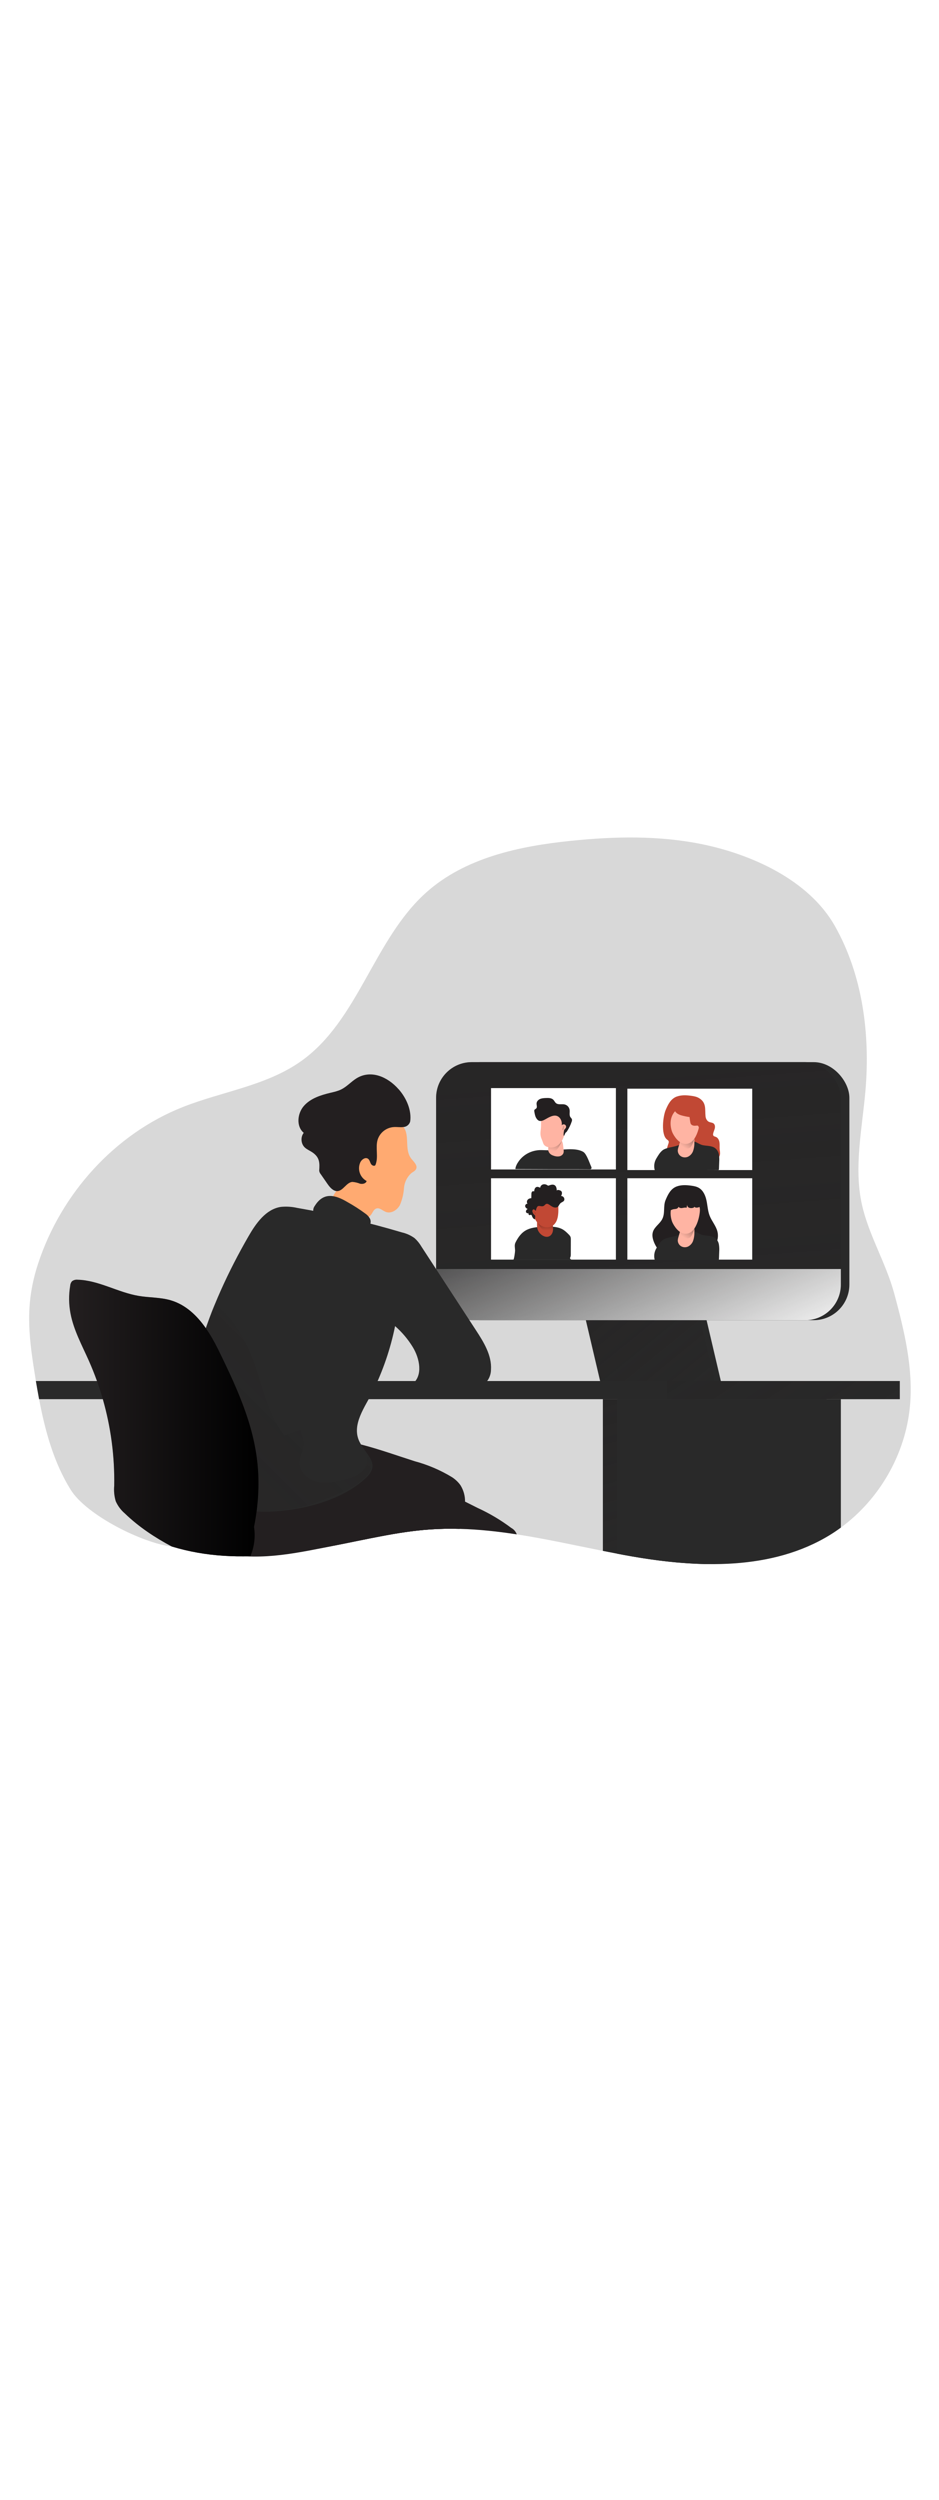 <svg id="_0567_video_call" xmlns="http://www.w3.org/2000/svg" xmlns:xlink="http://www.w3.org/1999/xlink" viewBox="0 0 500 500" data-imageid="video-call-2-48" imageName="Video Call 2" class="illustrations_image" style="width: 188px;"><defs><style>.cls-1_video-call-2-48{fill:url(#linear-gradient);}.cls-1_video-call-2-48,.cls-2_video-call-2-48,.cls-3_video-call-2-48,.cls-4_video-call-2-48,.cls-5_video-call-2-48,.cls-6_video-call-2-48,.cls-7_video-call-2-48,.cls-8_video-call-2-48,.cls-9_video-call-2-48,.cls-10_video-call-2-48,.cls-11_video-call-2-48,.cls-12_video-call-2-48,.cls-13_video-call-2-48,.cls-14_video-call-2-48,.cls-15_video-call-2-48,.cls-16_video-call-2-48,.cls-17_video-call-2-48,.cls-18_video-call-2-48,.cls-19_video-call-2-48,.cls-20_video-call-2-48,.cls-21_video-call-2-48{stroke-width:0px;}.cls-2_video-call-2-48{opacity:.18;}.cls-2_video-call-2-48,.cls-7_video-call-2-48{isolation:isolate;}.cls-2_video-call-2-48,.cls-21_video-call-2-48{fill:#68e1fd;}.cls-3_video-call-2-48{fill:url(#linear-gradient-11-video-call-2-48);}.cls-4_video-call-2-48{fill:url(#linear-gradient-13-video-call-2-48);}.cls-5_video-call-2-48{fill:url(#linear-gradient-10-video-call-2-48);}.cls-6_video-call-2-48{fill:url(#linear-gradient-14-video-call-2-48);}.cls-7_video-call-2-48{fill:url(#linear-gradient-12-video-call-2-48);opacity:.5;}.cls-8_video-call-2-48{fill:url(#linear-gradient-4-video-call-2-48);}.cls-9_video-call-2-48{fill:url(#linear-gradient-2-video-call-2-48);}.cls-10_video-call-2-48{fill:url(#linear-gradient-3-video-call-2-48);}.cls-11_video-call-2-48{fill:url(#linear-gradient-8-video-call-2-48);}.cls-12_video-call-2-48{fill:url(#linear-gradient-9-video-call-2-48);}.cls-13_video-call-2-48{fill:url(#linear-gradient-7-video-call-2-48);}.cls-14_video-call-2-48{fill:url(#linear-gradient-5-video-call-2-48);}.cls-15_video-call-2-48{fill:url(#linear-gradient-6-video-call-2-48);}.cls-16_video-call-2-48{fill:#231f20;}.cls-17_video-call-2-48{fill:#c14834;}.cls-18_video-call-2-48{fill:#fff;}.cls-19_video-call-2-48{fill:#ffaa71;}.cls-20_video-call-2-48{fill:#ffb4a3;}</style><linearGradient id="linear-gradient-video-call-2-48" x1="105.56" y1="198.88" x2="250" y2="363.74" gradientUnits="userSpaceOnUse"><stop offset="0" stop-color="#231f20"/><stop offset=".08" stop-color="#231f20" stop-opacity=".69"/><stop offset=".21" stop-color="#231f20" stop-opacity=".32"/><stop offset="1" stop-color="#231f20" stop-opacity="0"/></linearGradient><linearGradient id="linear-gradient-2-video-call-2-48" x1="352.82" y1="272.75" x2="397.69" y2="429.54" xlink:href="#linear-gradient-video-call-2-48"/><linearGradient id="linear-gradient-3-video-call-2-48" x1="316.95" y1="172.76" x2="466.68" y2="399.63" xlink:href="#linear-gradient-video-call-2-48"/><linearGradient id="linear-gradient-4-video-call-2-48" x1="302.97" y1="245.04" x2="382.38" y2="342.6" xlink:href="#linear-gradient-video-call-2-48"/><linearGradient id="linear-gradient-5-video-call-2-48" x1="326.72" y1="43.62" x2="358" y2="456.72" gradientUnits="userSpaceOnUse"><stop offset="0" stop-color="#231f20"/><stop offset=".13" stop-color="#231f20" stop-opacity=".69"/><stop offset=".25" stop-color="#231f20" stop-opacity=".32"/><stop offset="1" stop-color="#231f20" stop-opacity="0"/></linearGradient><linearGradient id="linear-gradient-6-video-call-2-48" x1="306.33" y1="191.38" x2="369.86" y2="332.79" gradientUnits="userSpaceOnUse"><stop offset="0" stop-color="#fff" stop-opacity="0"/><stop offset="1" stop-color="#fff"/></linearGradient><linearGradient id="linear-gradient-7-video-call-2-48" x1="50.73" y1="4854.13" x2="54.47" y2="4874.45" gradientTransform="translate(244.13 5051.57) scale(1 -1)" gradientUnits="userSpaceOnUse"><stop offset="0" stop-color="#010101" stop-opacity="0"/><stop offset=".95" stop-color="#010101"/></linearGradient><linearGradient id="linear-gradient-8-video-call-2-48" x1="56.43" y1="4866.48" x2="52.78" y2="4866.9" xlink:href="#linear-gradient-7-video-call-2-48"/><linearGradient id="linear-gradient-9-video-call-2-48" x1="119.73" y1="4808.43" x2="132.94" y2="4826.61" xlink:href="#linear-gradient-7-video-call-2-48"/><linearGradient id="linear-gradient-10-video-call-2-48" x1="119.73" y1="4856.22" x2="132.94" y2="4874.41" xlink:href="#linear-gradient-7-video-call-2-48"/><linearGradient id="linear-gradient-11-video-call-2-48" x1="46.32" y1="4811.89" x2="46.01" y2="4827.41" xlink:href="#linear-gradient-7-video-call-2-48"/><linearGradient id="linear-gradient-12-video-call-2-48" x1="40.3" y1="4821.22" x2="41.95" y2="4822.14" xlink:href="#linear-gradient-7-video-call-2-48"/><linearGradient id="linear-gradient-13-video-call-2-48" x1="15.07" y1="464.33" x2="246.14" y2="233.26" gradientUnits="userSpaceOnUse"><stop offset="0" stop-color="#231f20"/><stop offset=".08" stop-color="#231f20" stop-opacity=".69"/><stop offset=".21" stop-color="#231f20" stop-opacity=".32"/><stop offset="1" stop-color="#231f20" stop-opacity="0"/></linearGradient><linearGradient id="linear-gradient-14-video-call-2-48" x1="36.79" y1="339.38" x2="137.62" y2="339.38" gradientUnits="userSpaceOnUse"><stop offset="0" stop-color="#000" stop-opacity="0"/><stop offset=".99" stop-color="#000"/></linearGradient></defs><g id="background_video-call-2-48"><path class="cls-2_video-call-2-48 targetColor" d="M484.51,333.28c-2.4,25.37-16.24,49.37-36.77,64.38-1.88,1.38-3.81,2.69-5.8,3.91-19.86,12.18-43.09,15.98-66.65,15.48-13.09-.28-26.29-1.88-39.05-4.11-2.54-.44-5.06-.9-7.6-1.4-2.54-.48-5.09-.98-7.63-1.49-15.27-3.04-30.53-6.42-45.83-8.78-10.09-1.56-20.2-2.66-30.34-2.93-.09,0-.19-.01-.28,0-5.25-.15-10.52-.05-15.78.32-8.77.62-17.44,2-26.08,3.65-3.98.74-7.95,1.56-11.91,2.36-3.79.78-7.57,1.56-11.37,2.3-7.21,1.41-14.14,2.62-20.86,3.59-.01,0-.04.01-.05.01-8.73,1.25-17.07,2.08-25.19,2.31-4.86.16-9.64.09-14.36-.23-9.27-.6-18.33-2.15-27.4-4.89-.03,0-.04-.01-.05-.01-15.3-1.72-45.36-16.53-53.88-30.22-9.05-14.54-13.62-31.36-16.81-48.18-.6-3.22-1.17-6.45-1.71-9.66-.24-1.48-.48-2.95-.71-4.42-3.37-21.03-4.94-37.2,1.89-58.03,12.17-37.11,40.76-69.05,77.3-83.38,20.96-8.23,44.37-11.27,62.74-24.31,30.58-21.7,38.64-64.69,66.6-89.7,20.69-18.51,49.51-24.68,77.15-27.5,23.14-2.38,46.71-2.87,69.52,1.76,26.62,5.4,57.1,19.07,70.95,43.54,14.84,26.21,18.8,57.56,16.32,87.21-1.68,20.04-6.37,41.15-1.88,61.13,3.67,16.26,12.77,30.89,17.2,47.26,5.3,19.61,10.25,39.8,8.33,60.02Z" style="fill: rgb(41, 41, 41);"/></g><g id="desk_video-call-2-48"><path class="cls-21_video-call-2-48 targetColor" d="M410.49,319.7v9.66H20.81c-.6-3.22-1.17-6.45-1.71-9.66h391.39Z" style="fill: rgb(41, 41, 41);"/><path class="cls-1_video-call-2-48" d="M410.49,319.7v9.66H20.81c-.6-3.22-1.17-6.45-1.71-9.66h391.39Z"/><path class="cls-21_video-call-2-48 targetColor" d="M440.12,329.36v68.3c-1.88,1.38-3.81,2.69-5.8,3.91-17.71,10.86-38.11,15.05-59.02,15.48-13.09-.28-26.29-1.88-39.05-4.11-2.54-.44-5.06-.9-7.6-1.4-2.54-.48-5.09-.98-7.63-1.49v-80.7h119.11Z" style="fill: rgb(41, 41, 41);"/><path class="cls-9_video-call-2-48" d="M440.12,329.36v68.3c-1.88,1.38-3.81,2.69-5.8,3.91-17.71,10.86-38.11,15.05-59.02,15.48-13.09-.28-26.29-1.88-39.05-4.11-2.54-.44-5.06-.9-7.6-1.4-2.54-.48-5.09-.98-7.63-1.49v-80.7h119.11Z"/><rect class="cls-21_video-call-2-48 targetColor" x="355.11" y="319.7" width="124.02" height="9.66" style="fill: rgb(41, 41, 41);"/><rect class="cls-10_video-call-2-48" x="355.11" y="319.7" width="124.02" height="9.66"/><path class="cls-21_video-call-2-48 targetColor" d="M447.74,329.36v68.3c-1.88,1.38-3.81,2.69-5.8,3.91-30.9,18.95-70.01,17.62-105.7,11.37-2.54-.44-5.06-.9-7.6-1.4v-82.19h119.11Z" style="fill: rgb(41, 41, 41);"/></g><g id="monitor_video-call-2-48"><polygon class="cls-21_video-call-2-48 targetColor" points="383.84 319.7 322.84 319.7 311.75 272.47 372.75 272.47 383.84 319.7" style="fill: rgb(41, 41, 41);"/><polygon class="cls-21_video-call-2-48 targetColor" points="380.57 319.7 319.56 319.7 308.47 272.47 369.47 272.47 380.57 319.7" style="fill: rgb(41, 41, 41);"/><polygon class="cls-8_video-call-2-48" points="380.57 319.7 319.56 319.7 308.47 272.47 369.47 272.47 380.57 319.7"/><rect class="cls-21_video-call-2-48 targetColor" x="236.75" y="150.08" width="215.53" height="137.26" rx="18.98" ry="18.98" style="fill: rgb(41, 41, 41);"/><rect class="cls-21_video-call-2-48 targetColor" x="232.22" y="150.08" width="215.53" height="137.26" rx="18.98" ry="18.98" style="fill: rgb(41, 41, 41);"/><rect class="cls-14_video-call-2-48" x="232.22" y="150.08" width="215.53" height="137.26" rx="18.98" ry="18.98"/><path class="cls-15_video-call-2-48" d="M447.74,260.12v8.25c0,10.47-8.5,18.98-18.98,18.98h-177.58c-10.47,0-18.98-8.5-18.98-18.98v-8.25h215.53Z"/></g><g id="_character_5_video-call-2-48"><rect class="cls-18_video-call-2-48" x="261.47" y="163.89" width="66.48" height="43.29"/><path class="cls-21_video-call-2-48 targetColor" d="M275.65,203.65c2.65-4.38,7.54-6.9,12.65-6.79,1.76.04,3.54.13,5.28.13,5.05-.02,12.65-1.76,17,.83,1.8,1.06,3.3,5.87,4.2,7.77.18.38.32.86.06,1.19s-.65.31-1.01.3c-8.95-.1-17.88.02-26.83-.07-2.02-.02-12.57-.05-12.57-.05.03-.98.5-2.14,1.21-3.32Z" style="fill: rgb(41, 41, 41);"/><path class="cls-20_video-call-2-48" d="M293.25,199.1c.41.31.88.55,1.37.7.99.41,2.07.55,3.13.41,1.06-.19,2.05-.91,2.33-1.93.11-.54.12-1.09.02-1.63l-.21-1.94c-.1-.95-.22-1.94-.7-2.76-.89-1.38-2.63-1.93-4.15-1.32-.97.47-1.73,1.28-2.15,2.27-1.01,2.15-1.79,4.45.35,6.2Z"/><path class="cls-13_video-call-2-48" d="M299.18,191.95s-2.05,5.88-4.99,5.88-2.18-2.85-2.18-2.85l7.18-3.03Z"/><path class="cls-20_video-call-2-48" d="M287.94,189.59c.25,1.02.74,1.96,1.08,2.96.12.46.3.91.54,1.33.43.59,1.03,1.03,1.73,1.25,1.49.54,3.13.48,4.58-.14,1.98-.86,3.38-2.73,4.13-4.76.74-2.03,2.03-4.05,2.09-6.21.02-.93-1.11-2.05-1.43-2.91-.35-.94-1.06-1.71-1.78-2.42-.61-.66-1.33-1.22-2.11-1.65-1.94-.96-4.34-.41-6.17.73-.62.36-1.16.84-1.6,1.41-1.06,1.45-.89,3.2-.91,4.88-.01,1.88-.6,3.64-.13,5.55Z"/><path class="cls-16_video-call-2-48" d="M285.47,179.74c-.57-1.03-.76-2.21-.95-3.37-.07-.28-.06-.57.04-.84.19-.38.68-.5.98-.82.63-.66.13-1.74.17-2.65.04-1.06.89-1.96,1.86-2.38s2.06-.48,3.12-.52c1.41-.06,2.98-.05,3.96.94.54.54.82,1.31,1.41,1.79,1.23,1.01,3.08.35,4.63.7,1.35.34,2.38,1.44,2.61,2.82.22,1.34-.32,2.86.46,3.97.25.35.61.63.76,1.03.12.46.07.94-.12,1.36-.59,1.75-1.39,3.42-2.4,4.97-.17.32-.43.58-.73.77-.32.16-.87,2.06-1.06,1.76-.28-.38,0-2.89.3-3.26s.68-.7.85-1.13c.24-.66-.1-1.4-.76-1.64-.55-.2-1.18,0-1.5.49.35-2.15-.81-4.69-2.93-5.14-1.26-.26-2.54.23-3.71.77-2.45,1.13-5.09,3.76-6.99.36Z"/><path class="cls-11_video-call-2-48" d="M299.93,184.13c.04-.1.11-.17.21-.21.11,0,.23.03.31.1.18.09.31.23.38.42.02.14,0,.28-.04.42-.07.28-.17.55-.32.8-.15.26-.41.43-.7.48-.13,0-.33-.31-.33-.43s.12-.19.18-.31c.2-.39.09-.86.3-1.26Z"/></g><g id="_character_4_video-call-2-48"><rect class="cls-18_video-call-2-48" x="334.06" y="211.84" width="66.48" height="43.29"/><path class="cls-16_video-call-2-48" d="M360.4,216.18c2.41-.88,5.07-.75,7.63-.4,1.43.19,2.89.46,4.14,1.2,2.34,1.39,3.5,4.14,4.05,6.81s.67,5.44,1.65,7.97c1.14,2.93,3.4,5.4,4.15,8.43,1.22,4.94-1.79,9.93-6.72,11.15-.75.18-1.51.28-2.28.27-1.96,0-3.87-.65-5.82-.64-4.05,0-7.91,2.77-11.88,1.95-3.25-.67-5.57-3.61-6.9-6.64-.82-1.89-1.38-4.01-.74-5.99.88-2.68,3.71-4.25,4.97-6.77,1.61-3.16.4-6.91,1.77-10.11,1.24-2.95,2.73-6.06,5.98-7.23Z"/><path class="cls-21_video-call-2-48 targetColor" d="M374.35,242.07c2.17.43,4.62.23,6.39,1.51,1.07.83,1.79,2.02,2.04,3.35.23,1.3.29,2.62.19,3.94l-.14,3.89c.01.14-.03.29-.12.4-.13.09-.29.14-.45.12l-33.61.12c-.6-2.14-.29-4.43.87-6.33.97-1.61,1.87-3.21,3.39-4.38,2.04-1.55,6.8-1.68,9.04-2.95.58-.33.06-.8.71-.97s.37-.95,1.01-.96c1.83,0,4.12-.24,5.9.25,1.68.48,2.98,1.65,4.77,2.01Z" style="fill: rgb(41, 41, 41);"/><path class="cls-20_video-call-2-48" d="M361.23,243.2c-.18.54-.29,1.09-.33,1.65-.01,1.3.67,2.5,1.78,3.16,1.12.64,2.48.71,3.66.18,1.28-.63,2.26-1.74,2.73-3.08.46-1.33.69-2.74.68-4.15.05-1.88-.06-3.76-.33-5.62.09-.63-.35-1.22-.99-1.31-.08-.01-.16-.01-.25,0-2.34-.19-4.42.78-5.38,3.04-.23.68-.38,1.39-.46,2.1-.28,1.35-.73,2.68-1.11,4.02Z"/><path class="cls-12_video-call-2-48" d="M362.05,240.35s-.2,1.73.58,2.37,3.86,2.14,5.35.04c.93-1.37,1.53-2.93,1.76-4.57l-7.69,2.17Z"/><path class="cls-20_video-call-2-48" d="M357.79,234.69c.4,1.26,2.77,5.7,6.04,6.51,7.04,1.75,9.18-10.65,8.83-13.25-.25-1.89-1.81-4.42-3.24-5.67-1.7-1.5-4.32-1.61-6.4-.73-5.54,2.36-7,7.74-5.24,13.13Z"/><path class="cls-16_video-call-2-48" d="M355.51,227.78c.13.54.55.96,1.1,1.08.58.08,1.12-.29,1.68-.47.67-.2,1.42-.12,2.08-.37s1.2-1.08.8-1.65c-.19.86.94,1.43,1.82,1.35s1.78-.47,2.61-.16l.33-1.71c-.09.73.34,1.43,1.04,1.69.68.24,1.42.25,2.11.03.31-.08.69-.32.57-.61.71.86,2.08.5,3.11.06.16-.05.31-.16.4-.3.07-.18.07-.37,0-.55-.44-1.66-.9-3.35-1.79-4.82-.89-1.47-2.29-2.73-3.99-3.03-.98-.13-1.98-.07-2.94.16-2.56.4-4.89,1.71-6.57,3.69-1.24,1.33-2.88,3.72-2.36,5.6Z"/></g><g id="_character_3_video-call-2-48"><rect class="cls-18_video-call-2-48" x="334.06" y="164.2" width="66.48" height="43.29"/><path class="cls-17_video-call-2-48" d="M360.4,168.38c2.41-.88,5.07-.75,7.63-.4,1.43.19,2.89.46,4.14,1.2,4.1,2.43,3.14,5.9,3.51,9.7.12,1.25.78,2.52,1.93,3.01.78.33,1.72.3,2.38.83.74.6.84,1.71.62,2.64s-.69,1.79-.87,2.73c-.07.37-.09.78.12,1.08.28.42.86.49,1.33.68,1.14.46,1.75,1.74,1.92,2.96s0,2.46.11,3.69c.07.78.25,1.55.2,2.32-.16,2.39-2.54,4.13-4.91,4.43s-4.73-.49-7-1.24-4.65-1.51-7.01-1.13c-2.55.41-5.25,2.08-7.51.82-1.32-.73-1.98-2.31-2.02-3.82s.44-2.98.93-4.4c.16-.46.31-.97.11-1.41-.17-.37-.55-.59-.87-.85-3.3-2.57-2.09-12.32-.7-15.63,1.24-2.95,2.73-6.06,5.98-7.23Z"/><path class="cls-21_video-call-2-48 targetColor" d="M374.35,194.27c2.17.43,4.62.23,6.39,1.51,1.07.83,1.79,2.02,2.04,3.35.23,1.3.29,2.62.19,3.94l-.14,3.89c.01.14-.03.29-.12.4-.13.09-.29.14-.45.12l-33.61.12c-.6-2.14-.29-4.43.87-6.33.97-1.61,1.87-3.21,3.39-4.38,2.04-1.55,6.8-1.68,9.04-2.95.58-.33.06-.8.71-.97s.37-.95,1.01-.96c1.83,0,4.12-.24,5.9.25,1.68.48,2.98,1.65,4.77,2.01Z" style="fill: rgb(41, 41, 41);"/><path class="cls-20_video-call-2-48" d="M361.23,195.41c-.18.54-.29,1.09-.33,1.65-.01,1.3.67,2.5,1.78,3.16,1.12.64,2.48.71,3.66.18,1.28-.63,2.26-1.74,2.73-3.08.46-1.33.69-2.74.68-4.15.05-1.88-.06-3.76-.33-5.62.09-.63-.35-1.22-.99-1.31-.08-.01-.16-.01-.25,0-2.34-.19-4.42.78-5.38,3.04-.23.68-.38,1.39-.46,2.1-.28,1.35-.73,2.68-1.11,4.02Z"/><path class="cls-5_video-call-2-48" d="M362.05,192.56s-.2,1.73.58,2.37,3.86,2.14,5.35.04c.93-1.37,1.53-2.93,1.76-4.57l-7.69,2.17Z"/><path class="cls-20_video-call-2-48" d="M357.79,186.89c.4,1.26,2.77,5.7,6.04,6.51,7.04,1.75,9.18-10.65,8.83-13.25-.25-1.89-1.81-4.42-3.24-5.67-1.7-1.5-4.32-1.61-6.4-.73-5.54,2.36-7,7.74-5.24,13.13Z"/><path class="cls-17_video-call-2-48" d="M362.68,178.35c1.47.43,2.97.75,4.49.94.1.89.22,1.77.38,2.65.06.36.14.73.33,1.05.3.48.85.76,1.4.86s1.13.05,1.69-.01c.25-.03.53-.04.73.12.11.09.17.23.23.37.33.78.66,1.56,1,2.34.1.08.26-.02.3-.14s0-.26-.02-.38c-.15-.92.47-1.77.84-2.62.96-2.19.32-4.73-.49-6.97-.38-1.03-.8-2.07-1.47-2.94-1.48-1.91-3.97-2.76-6.38-3.03-1.2-.13-2.45-.14-3.56.31-1.59.64-2.87,2.39-2.93,4.12-.07,1.83,1.97,2.89,3.45,3.33Z"/></g><g id="_character_2_video-call-2-48"><rect class="cls-18_video-call-2-48" x="261.47" y="211.84" width="66.48" height="43.29"/><path class="cls-21_video-call-2-48 targetColor" d="M280.79,239.15c2.63-1.23,5.84-1.4,8.91-1.52,3.31-.13,6.87-.17,9.62,1.26,1.38.72,2.42,1.75,3.44,2.77.37.33.68.71.93,1.14.27.53.27,1.13.27,1.7l-.02,7.86c0,.51,0,1.05-.27,1.52-.73,1.33,1.81,1.3-.06,1.3-8.35,0-30.32.04-30.32.04.48-.04,1-4.48.98-4.94-.04-1.57-.49-2.89.27-4.36,1.31-2.58,3.09-5.31,6.25-6.78Z" style="fill: rgb(41, 41, 41);"/><path class="cls-17_video-call-2-48" d="M288.38,241.95c.93.71,2.16,1.21,3.33,1.01,1.59-.28,2.51-1.74,2.71-3.16s-.13-2.87-.05-4.3c.05-.9.26-1.8.01-2.68-.37-1.33-1.81-2.38-3.34-2.56-1.5-.17-2.99.37-4.02,1.47-1.41,1.57-.98,3.45-1.06,5.31-.07,1.81.81,3.68,2.41,4.91Z"/><path class="cls-3_video-call-2-48" d="M286.34,235.31s1.59,4.59,4.63,4.59,3.49-1.54,3.49-1.54l-.13-2.47-7.98-.57Z"/><path class="cls-17_video-call-2-48" d="M297.3,229.82c-.08,1.35-.22,2.71-.66,3.99s-1.2,2.48-2.32,3.24c-1.57,1.06-3.68,1.14-5.43.4s-3.12-2.2-3.98-3.88c-.89-1.68-1.44-3.51-1.62-5.4-.12-1.41.11-2.96.76-4.21.7-1.34,2.05-2.25,3.49-2.7s2.97-.49,4.48-.45c1.22.03,2.49.13,3.58.69,1.26.64,2.01,1.8,1.8,3.19-.25,1.67,0,3.46-.1,5.14Z"/><path class="cls-16_video-call-2-48" d="M285.26,229.15c-.39-.2-.6-.73-1.04-.77-.28,0-.53.16-.63.41-.1.25-.12.53-.06.79.11.63.43,1.2.9,1.63.2.17.43.35.52.59.05.19.05.38.02.57l-.17,1.35c-.68-.22-1.18-.84-1.43-1.51-.11-.29-.22-.83-.6-.92s-.63.4-1.09.05c-.31-.24-.41-.73-.2-1.07-.43.47-1.32.06-1.42-.57s.36-1.23.92-1.53c-.67-.23-1.28-.78-1.34-1.48s.61-1.44,1.29-1.26c-.51-.55-.47-1.48-.01-2.08s1.24-.89,1.99-.91c.01-.68.03-1.36.04-2.04,0-.46.03-.94.29-1.31s.88-.52,1.17-.17c.1-.95.33-2.08,1.23-2.41.66-.24,1.38.07,2.01.39.04-.84.72-1.57,1.53-1.79s1.7.02,2.38.51c.09.07.19.14.3.16.14.03.29-.02.42-.08,1.01-.39,2.2-.74,3.1-.14.91.6,1.05,1.85,1.1,2.93.04-.44.67-.47,1.11-.37.48.12.99.26,1.31.63.6.68.31,1.74-.12,2.54.85-.01,1.65.7,1.73,1.55.14,1.52-1.36,1.55-2.15,2.36-.54.56-.78,1.38-1.39,1.85-.7.52-1.7.45-2.5.1s-1.48-.93-2.23-1.37c-.37-.22-.8-.42-1.22-.33-.61.13-.95.78-1.49,1.09-.48.28-1.08.26-1.62.15-.65-.13-1.41-.26-1.85.35-.4.56-.61,1.47-.77,2.13Z"/><path class="cls-7_video-call-2-48" d="M284.6,229.81c-.05-.11-.09-.22-.15-.32-.06-.11-.17-.18-.29-.17-.12.03-.21.13-.23.25-.02.12,0,.24.03.35.07.23.15.46.26.68.07.14.16.27.28.38.14.1.3.16.47.19.06.02.13.02.18-.02.03-.03.05-.07.06-.11.06-.21.13-.63-.03-.81-.08-.08-.19-.07-.29-.1-.14-.06-.24-.16-.3-.3Z"/></g><g id="_character_1_video-call-2-48"><path class="cls-16_video-call-2-48" d="M247.63,383.85c.15,5.09-.91,9.91-2.79,14.49-.09,0-.19-.01-.28,0-5.25-.15-10.52-.05-15.78.32-8.77.62-17.44,2-26.08,3.65-3.98.74-7.95,1.56-11.91,2.36-3.79.78-7.57,1.56-11.37,2.3-7.21,1.41-14.14,2.62-20.86,3.59-8.58-3.65-16.37-9.2-22.72-16.34-.68-.77-1.34-1.54-1.99-2.34-.82-1.03-1.6-2.11-2.32-3.24-2.12-3.25-3.75-6.85-4.15-10.56-.17-1.53-.13-3.08.16-4.62,1.01-5.28,4.86-9.48,9.21-12.72.47-.35.94-.7,1.42-1.02,10.7-7.33,21.68-9.79,32.73-9.53.97.03,1.95.08,2.91.15,6.12.39,12.27,1.56,18.43,3.13,9.56,2.44,19.11,5.87,28.55,8.89,6.98,1.87,13.67,4.71,19.86,8.47,1.77,1.14,3.32,2.59,4.55,4.31,1.62,2.61,2.47,5.63,2.43,8.7Z"/><path class="cls-16_video-call-2-48" d="M244.56,398.35c-5.25-.15-10.52-.05-15.78.32-8.77.62-17.44,2-26.08,3.65-3.98.74-7.95,1.56-11.91,2.36-3.79.78-7.57,1.56-11.37,2.3-20.34,3.95-39.13,8.5-60.06,4.61-1.23-.23-2.49-.49-3.5-1.23-1.34-.97-2.03-2.6-2.54-4.18-2.93-9.07-2.13-19.29,2.19-27.79,5.11-10.06,13.2-14.05,22.67-18.85,10.91-5.53,20.12-9.7,32.73-9.35.97.03,1.95.08,2.91.15,6.14.43,12.31,1.62,18.48,3.22,9.45,2.44,18.9,5.83,28.26,8.82,7,1.87,13.68,4.71,19.86,8.47,1.77,1.13,3.33,2.59,4.57,4.3,1.58,2.57,2.42,5.55,2.4,8.57v.04c.16,5.12-.91,9.96-2.82,14.57Z"/><path class="cls-16_video-call-2-48" d="M275.18,401.27c-10.09-1.56-20.2-2.66-30.34-2.93-.09,0-.19-.01-.28,0-5.25-.15-10.52-.05-15.78.32-8.77.62-17.44,2-26.08,3.65-3.98.74-7.95,1.56-11.91,2.36-11.35-2.03-22.8-3.67-34.06-6.15-5.6-.87-10.93-2.99-15.62-6.19-1.18-.91-2.24-2-3.16-3.2-.42-.54-.79-1.1-1.13-1.68-1.41-2.39-2.19-5.1-1.99-7.8.04-.73.17-1.44.38-2.15.6-1.57,1.41-3.05,2.4-4.39,1.53-2.08,3.49-3.84,5.77-5.14,5.68-4.1,12.38-6.57,19.37-7.14,4.69-.26,9.36.68,14.02.43,4.16-.23,7.04-2.54,10.77-3.09,2.65-.4,5.49-.04,8.39.74,6.35,1.75,12.91,5.56,17.89,8.06l33.55,16.76.26.12,6.71,3.36c6.34,2.9,12.34,6.46,17.9,10.64,1.44.77,2.43,2,2.93,3.42Z"/><path class="cls-19_video-call-2-48" d="M213.77,183.48c-4.65-4.13-14.37-5.12-18.87-.56-3.27,3.36-3.49,8.58-4.3,13.25-1.19,6.7-4.01,13.01-8.2,18.37-2.26,2.88-4.97,5.59-5.94,9.1-.4,1.14-.4,2.37,0,3.51.67,1.2,1.68,2.17,2.9,2.8,2.77,2.02,5.9,3.48,9.23,4.3,3.41.79,6.96-.45,9.14-3.18.77-1.16,1.33-2.71,2.67-3.14,1.74-.56,3.31,1.14,5.01,1.81,2.86,1.1,6.13-.97,7.55-3.68,1.21-2.83,1.93-5.84,2.15-8.91.21-3.09,1.62-5.98,3.94-8.05.93-.69,2.11-1.2,2.56-2.26.82-1.96-1.29-3.74-2.62-5.42-4.15-5.34-.02-13.56-5.23-17.94Z"/><path class="cls-16_video-call-2-48" d="M212.25,164.5c-5.85-6.67-14.77-10.51-22.4-5.82-2.87,1.77-5.15,4.44-8.18,5.93-1.82.9-3.84,1.33-5.82,1.8-5.17,1.23-10.55,2.97-14.05,6.98-3.5,4-4.16,10.91-.06,14.3-1.76,2.21-1.54,5.73.48,7.71,1.15,1.12,2.7,1.72,4.03,2.61,4.06,2.73,4,5.71,3.72,9.79.07.68.35,1.33.8,1.85l3.68,5.31c1.27,1.81,2.97,3.74,5.12,3.74,3.21-.15,4.84-4.63,8.05-4.91,1.4.11,2.78.43,4.09.95,1.36.32,3.16-.06,3.51-1.42-3.59-1.94-5.05-6.35-3.31-10.05.77-1.51,2.71-2.78,4.07-1.79.82.6,1.01,1.72,1.48,2.62s1.83,1.57,2.43.75c1.79-4.2-.11-9.23,1.2-13.53,1.22-3.79,4.63-6.45,8.61-6.71,1.68-.13,3.38.22,5.06,0,1.73-.1,3.21-1.29,3.66-2.97.81-5.74-1.82-12.22-6.15-17.15Z"/><path class="cls-21_video-call-2-48 targetColor" d="M167.53,226.67c-.67.91-.89,2.07-.62,3.16.54.96,1.57,1.52,2.67,1.46,7.62.73,15.56,1.79,22.68,5.51,1.55.73,3.57,1.53,4.65,0,.62-1.12.62-2.49,0-3.61-.58-1.01-1.38-1.88-2.35-2.54-3.08-2.27-6.31-4.34-9.66-6.2-6.2-3.66-12.59-5.59-17.36,2.22Z" style="fill: rgb(41, 41, 41);"/><path class="cls-21_video-call-2-48 targetColor" d="M191.46,352.08c3.64,7.23,11.23,11.64,3.64,18.93-13.43,12.93-37.16,18.35-55.15,18.18-12.05-.11-24.51-2.88-33.97-10.35-2.9-2.1-5.17-4.95-6.56-8.24-.68-2.19-1.04-4.46-1.08-6.76-2.37-42.41,12.67-84.17,33.89-120.96,4.04-7.04,9.34-14.63,17.38-15.81,2.88-.28,5.78-.1,8.61.54,18.84,3.24,37.47,7.6,55.79,13.04,2.43.55,4.73,1.59,6.76,3.06,1.43,1.3,2.66,2.82,3.64,4.5l28.98,44.41c4.2,6.41,8.54,13.43,8.05,21.06-.02,2.25-.78,4.42-2.15,6.2-2.2,2.07-5.05,3.31-8.07,3.53-10.56,1.7-21.37.97-31.61-2.15,5.72-4.39,3.92-13.51.15-19.67-2.55-4.15-5.72-7.89-9.38-11.1-2.44,12-6.41,23.63-11.81,34.62-4.07,8.26-11.68,17.88-7.1,26.98Z" style="fill: rgb(41, 41, 41);"/><path class="cls-4_video-call-2-48" d="M108.88,295.31c.74-2.78,2.89-11.56,5.52-16.39,10.49,7.47,18.18,22.08,22.06,34.36,3.88,12.28,7.04,25.21,14.92,35.39,2.85-.99,5.7-1.97,8.55-2.96.53,1.8,1.06,3.6,1.59,5.4,1.25,4.25-2.33,8.62-1.96,12.91s4.68,8.06,8.76,9.18c4.92,1.35,10.15.25,15.08-1.06,3.11-.83,6.3-1.79,8.79-3.83s4.13-5.45,3.19-8.54c2.14,1.08,2.95,3.9,2.35,6.22s-2.29,4.2-4.09,5.78c-5.96,5.24-13.55,8.15-20.97,10.96-3.57,1.35-7.16,2.71-10.85,3.69-8.38,2.22-17.14,2.43-25.81,2.63-5.27.12-8.42-.7-10.75-5.9-3.33-7.43-3.58-15.81-4.37-23.92-1.88-19.14-6.82-45.4-11.99-63.92Z"/><path class="cls-16_video-call-2-48" d="M137.62,373.12c.03,2.31-.03,4.66-.16,7.05-.12,2.38-.34,4.81-.63,7.29-.07.54-.13,1.07-.2,1.62-.23,1.69-.48,3.4-.79,5.13-.01.05-.03.12-.03.19-.17.95-.36,1.92-.55,2.9.82,5.32.13,10.7-1.93,15.58h-.01c-4.86.16-9.64.09-14.36-.23-9.27-.6-18.33-2.15-27.4-4.89-.03,0-.04-.01-.05-.01-9.09-4.83-17.65-10.49-25.05-17.63-2.07-1.77-3.72-3.98-4.82-6.46-.81-2.69-1.07-5.49-.82-8.29.27-15.59-1.79-31.1-6.07-46.02-.93-3.25-1.97-6.47-3.12-9.66-1.29-3.61-2.73-7.17-4.28-10.68-3.68-8.29-8.14-16.37-9.82-25.27-.93-4.86-.98-9.84-.16-14.72.04-.87.38-1.71.94-2.36.86-.68,1.96-.98,3.06-.85,11.2.31,21.38,6.74,32.45,8.61,5.68.97,11.58.71,17.1,2.35,7.86,2.31,13.9,8.02,18.67,14.84,2.5,3.55,4.65,7.39,6.53,11.21,2.87,5.84,5.56,11.43,7.99,16.87,1.45,3.26,2.81,6.47,4.07,9.66,4.14,10.45,7.14,20.57,8.55,31.2.01.07.03.13.03.2.54,4.03.83,8.14.87,12.37Z"/><path class="cls-6_video-call-2-48" d="M137.62,373.12c.03,2.31-.03,4.66-.16,7.05-.12,2.38-.34,4.81-.63,7.29-.07.54-.13,1.07-.2,1.62-.23,1.69-.48,3.4-.79,5.13-.01.05-.03.12-.03.19-.17.95-.36,1.92-.55,2.9.82,5.32.13,10.7-1.93,15.58h-.01c-4.86.16-9.64.09-14.36-.23-9.27-.6-18.33-2.15-27.4-4.89-.03,0-.04-.01-.05-.01-9.09-4.83-17.65-10.49-25.05-17.63-2.07-1.77-3.72-3.98-4.82-6.46-.81-2.69-1.07-5.49-.82-8.29.27-15.59-1.79-31.1-6.07-46.02-.93-3.25-1.97-6.47-3.12-9.66-1.29-3.61-2.73-7.17-4.28-10.68-3.68-8.29-8.14-16.37-9.82-25.27-.93-4.86-.98-9.84-.16-14.72.04-.87.38-1.71.94-2.36.86-.68,1.96-.98,3.06-.85,11.2.31,21.38,6.74,32.45,8.61,5.68.97,11.58.71,17.1,2.35,7.86,2.31,13.9,8.02,18.67,14.84,2.5,3.55,4.65,7.39,6.53,11.21,2.87,5.84,5.56,11.43,7.99,16.87,1.45,3.26,2.81,6.47,4.07,9.66,4.14,10.45,7.14,20.57,8.55,31.2.01.07.03.13.03.2.54,4.03.83,8.14.87,12.37Z"/></g></svg>